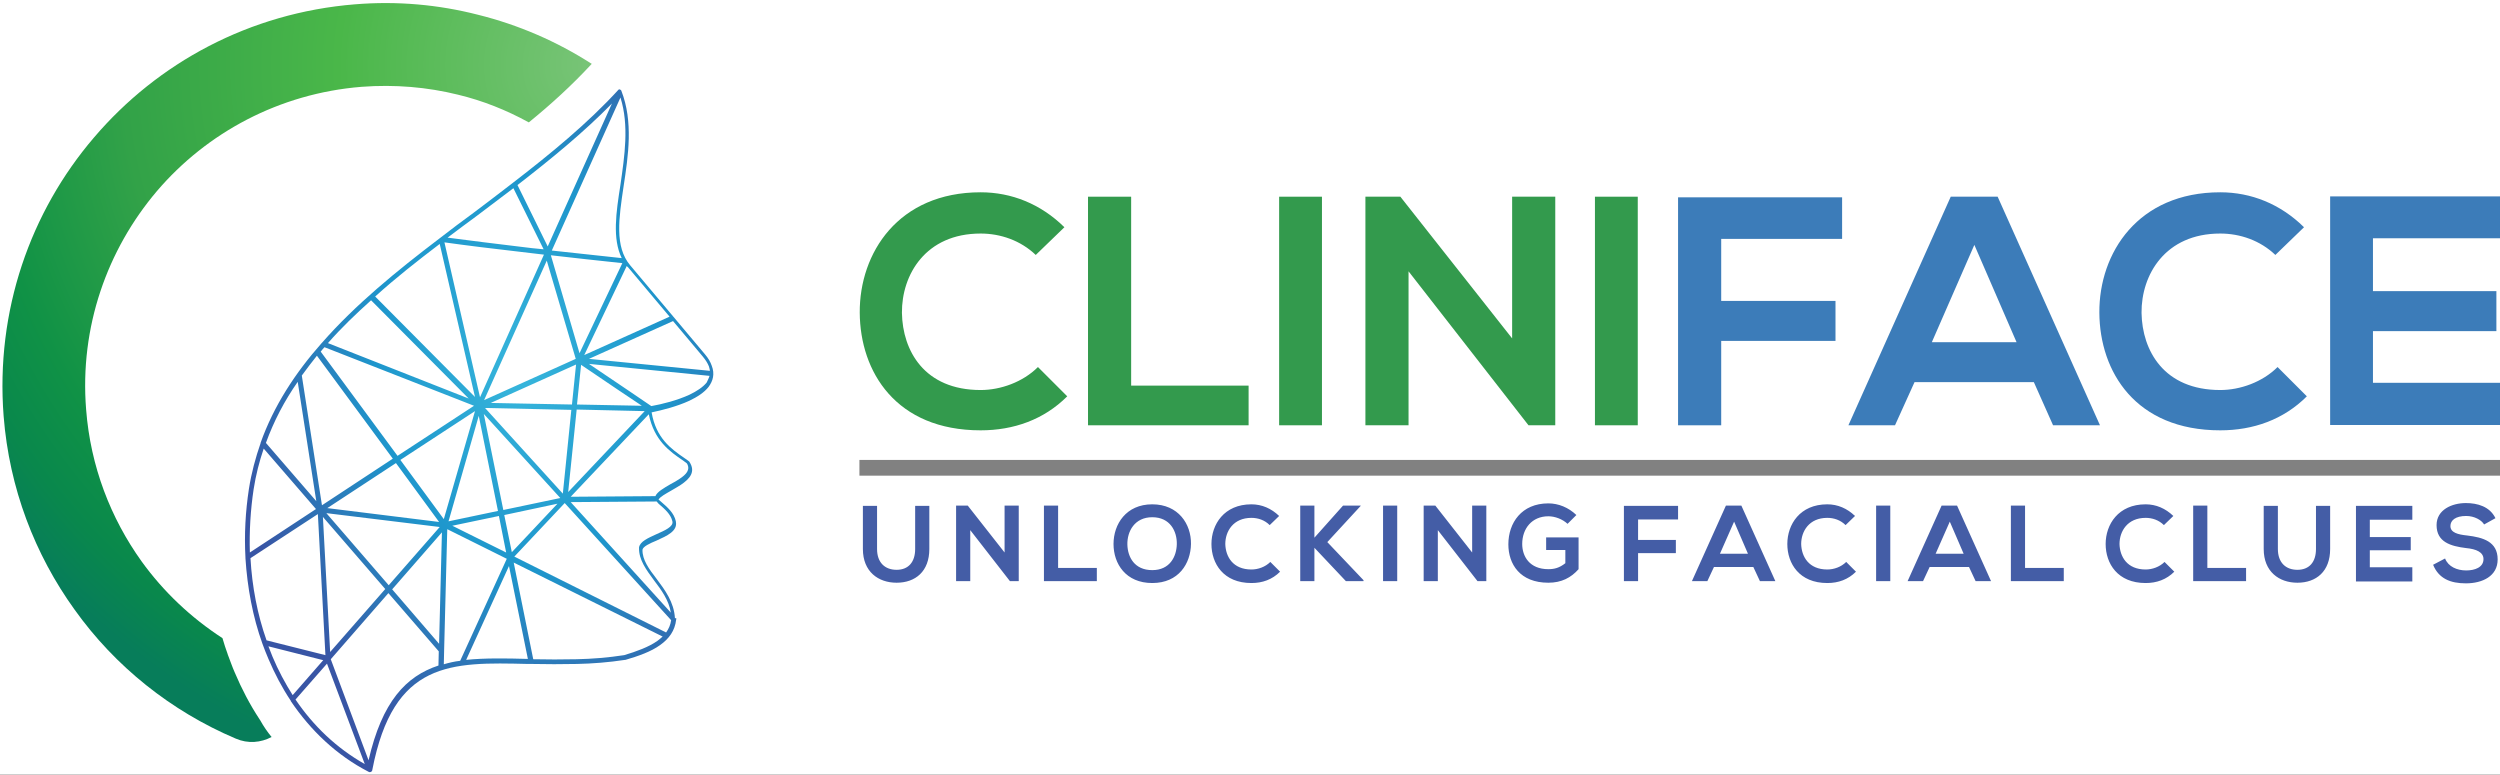<?xml version="1.0" encoding="UTF-8" standalone="no"?>
<!-- Generator: Adobe Illustrator 19.0.0, SVG Export Plug-In . SVG Version: 6.00 Build 0)  -->

<svg
   xmlns:dc="http://purl.org/dc/elements/1.1/"
   xmlns:cc="http://creativecommons.org/ns#"
   xmlns:rdf="http://www.w3.org/1999/02/22-rdf-syntax-ns#"
   xmlns:svg="http://www.w3.org/2000/svg"
   xmlns="http://www.w3.org/2000/svg"
   xmlns:sodipodi="http://sodipodi.sourceforge.net/DTD/sodipodi-0.dtd"
   xmlns:inkscape="http://www.inkscape.org/namespaces/inkscape"
   version="1.1"
   id="Layer_1"
   x="0px"
   y="0px"
   viewBox="0 0 397 123"
   xml:space="preserve"
   sodipodi:docname="cface_narrow.svg"
   width="397"
   height="123"
   inkscape:version="0.92.3 (2405546, 2018-03-11)"><rect x="0" y="0" width="397" height="123" fill="#333333" stroke="none"/><defs
   id="defs66" /><sodipodi:namedview
   pagecolor="#ffffff"
   bordercolor="#666666"
   borderopacity="1"
   objecttolerance="10"
   gridtolerance="10"
   guidetolerance="10"
   inkscape:pageopacity="0"
   inkscape:pageshadow="2"
   inkscape:window-width="1920"
   inkscape:window-height="1027"
   id="namedview64"
   showgrid="false"
   borderlayer="true"
   inkscape:showpageshadow="false"
   inkscape:zoom="4.97"
   inkscape:cx="168.05855"
   inkscape:cy="74.99408"
   inkscape:window-x="0"
   inkscape:window-y="0"
   inkscape:window-maximized="1"
   inkscape:current-layer="Layer_1" />
<style
   type="text/css"
   id="style2">
	.st0{fill-rule:evenodd;clip-rule:evenodd;fill:#FFFFFF;}
	.st1{fill-rule:evenodd;clip-rule:evenodd;fill:url(#SVGID_1_);}
	.st2{fill-rule:evenodd;clip-rule:evenodd;fill:url(#XMLID_77_);}
	.st3{fill-rule:evenodd;clip-rule:evenodd;fill:#339A4D;}
	.st4{fill-rule:evenodd;clip-rule:evenodd;fill:#3C7CB9;}
	.st5{fill-rule:evenodd;clip-rule:evenodd;fill:#445DA6;}
	.st6{fill-rule:evenodd;clip-rule:evenodd;fill:#818181;}
</style>
<g
   id="g61"
   transform="matrix(0.5,0,0,0.5,-156.473,-156.164)">
	<polygon
   id="XMLID_75_"
   class="st0"
   points="1421,871 710.5,871 0,871 0,0 710.5,0 1421,0 "
   style="clip-rule:evenodd;fill:#ffffff;fill-rule:evenodd" />
	<g
   id="g59">
		<g
   id="g34">
			
				<radialGradient
   id="SVGID_1_"
   cx="477.966"
   cy="430.61"
   r="127.101"
   gradientTransform="matrix(-0.079,-0.997,0.727,-0.057,202.436,931.847)"
   gradientUnits="userSpaceOnUse">
				<stop
   offset="0"
   style="stop-color:#37B6DC"
   id="stop5" />
				<stop
   offset="0.49"
   style="stop-color:#1E96CC"
   id="stop7" />
				<stop
   offset="0.63"
   style="stop-color:#2686C1"
   id="stop9" />
				<stop
   offset="0.76"
   style="stop-color:#2E76B7"
   id="stop11" />
				<stop
   offset="0.88"
   style="stop-color:#3266AE"
   id="stop13" />
				<stop
   offset="1"
   style="stop-color:#3855A5"
   id="stop15" />
			</radialGradient>
			<path
   class="st1"
   d="m 519,443.9 -24.8,26.2 26.9,-0.2 c 0.6,-1.4 2.6,-2.5 4.8,-3.8 1,-0.5 2,-1.1 2.9,-1.7 2.1,-1.4 3.5,-2.9 2.3,-4.9 -0.4,-0.3 -0.8,-0.6 -1.2,-0.9 -4.3,-2.9 -9.2,-6.4 -10.9,-14.7 z m 2.5,27.7 -27.3,0.2 31.8,35.1 c -0.6,-3.9 -3,-7.2 -5.3,-10.2 -2.5,-3.4 -4.9,-6.6 -4.8,-10.4 v 0 -0.1 c 0.3,-1.9 2.9,-3 5.5,-4.2 2.7,-1.2 5.5,-2.4 5.1,-4.1 v 0 c -0.5,-2.2 -2.3,-3.8 -4.4,-5.6 z m 6.2,37.5 v 0 0 0 0 0 c -0.4,3.6 -2.3,6.1 -5.1,8.1 -2.9,2.1 -6.9,3.5 -11,4.7 0,0 -0.1,0 -0.1,0 v 0 c -5.3,0.8 -10.4,1.2 -15.3,1.3 -4.9,0.1 -9.7,0.1 -14.2,0 v 0 h -1.4 c -24.5,-0.6 -42.7,-1 -49.4,33.6 0,0.3 -0.2,0.6 -0.5,0.7 -0.2,0.1 -0.4,0.1 -0.6,0 v 0 0 0 0 0 0 C 419.8,552.2 411.6,544.3 405.3,535 v 0 0 -0.1 0 c -2.8,-4.2 -5.1,-8.6 -7.1,-13.3 -0.7,-1.6 -1.3,-3.2 -1.9,-4.8 v 0 0 0 c -3.1,-8.6 -4.8,-17.9 -5.4,-27.2 0,-0.1 0,-0.1 0,-0.2 -0.4,-7.3 0,-14.6 1.1,-21.8 0.8,-5.1 2.1,-9.9 3.7,-14.5 0,0 0,-0.1 0,-0.1 4.2,-11.8 11,-22.2 19.4,-31.7 0,0 0.1,-0.1 0.1,-0.1 10.6,-12.1 23.7,-22.8 37.4,-33.2 v 0 0 0 0 c 3.6,-2.8 7.2,-5.5 10.9,-8.2 4.1,-3.1 8.2,-6.2 12.2,-9.3 v 0 0 0 0 0 c 12.2,-9.4 23.9,-19 33.6,-29.6 v 0 c 0.1,-0.1 0.2,-0.2 0.3,-0.2 v 0 0 0 0 0 0 0 0 0 0 0 0 0 0 0 0 0 0 0 0 0 0 0 0 0 0 0 0 0 0 0 0 0 0 0 0 0 0 0 0 c 0.2,0 0.3,0.1 0.5,0.2 0.1,0.1 0.2,0.2 0.2,0.3 3.8,9.8 2.2,20.5 0.7,30.3 -1.5,10.1 -2.9,19.2 2.1,25.1 l 23.7,28.2 c 1.1,1.3 1.8,2.5 2.2,3.7 1,2.6 0.4,4.8 -1,6.7 -1.4,1.8 -3.6,3.2 -6.1,4.4 -3.9,1.8 -8.6,3 -12,3.7 1.4,8.2 6.2,11.6 10.4,14.5 0.5,0.3 1,0.7 1.4,1 0.1,0.1 0.2,0.1 0.2,0.2 2.1,3.2 0.1,5.4 -2.7,7.3 -0.9,0.6 -2,1.2 -3,1.8 -1.9,1.1 -3.6,2 -4.1,2.9 l 0.6,0.5 c 2.3,2 4.3,3.7 4.9,6.4 v 0.1 c 0.6,3 -2.8,4.5 -6.1,6 -2.2,0.9 -4.3,1.9 -4.5,2.9 -0.1,3.2 2.1,6.2 4.5,9.3 2.7,3.6 5.5,7.4 5.8,12.4 v 0.1 0 c 0.5,-0.2 0.5,0.1 0.4,0.4 z m -1.6,0.2 c -0.2,1.5 -0.8,2.8 -1.6,3.9 l -48.2,-24.1 16,-17 z m -2.7,5.2 c -0.5,0.5 -1.1,0.9 -1.7,1.4 -2.7,1.9 -6.5,3.3 -10.5,4.5 -5.2,0.8 -10.2,1.2 -15.1,1.3 -4.8,0.1 -9.4,0.1 -13.8,0 L 476.1,491 Z m -42.8,7.1 -6,-29.5 -13.6,29.8 c 5.9,-0.6 12.5,-0.5 19.6,-0.3 z m -21.5,0.6 14.8,-32.4 -18.9,-9.4 -1,38.5 v 0.1 l -0.1,4.3 c 1.7,-0.5 3.4,-0.9 5.2,-1.1 z m -6.9,1.5 0.1,-4.5 -16,-18.5 -18.3,21 12,32.1 c 4.3,-18.7 11.9,-26.7 22.2,-30.1 z m -23.4,31.3 -12,-31.9 -10,11.4 c 5.7,8.4 13,15.4 22,20.5 z m -22.9,-21.9 9.7,-11.1 -17.4,-4.4 c 0.4,1.1 0.9,2.2 1.3,3.3 1.8,4.3 4,8.4 6.4,12.2 z m -8.3,-17.4 18.7,4.7 -2.4,-44.8 -21.4,14 c 0.5,9 2.2,17.9 5.1,26.1 z m -5.3,-27.9 21,-13.8 -16.6,-19.2 c -1.4,4.1 -2.5,8.4 -3.2,12.9 -1,6.6 -1.4,13.4 -1.2,20.1 z m 5.1,-34.8 16,18.5 -5.9,-37.9 c -4.2,6 -7.6,12.5 -10.1,19.4 z m 11.4,-21.4 6.4,41.2 22.5,-14.8 -24.1,-32.7 c -1.6,2 -3.2,4.1 -4.8,6.3 z m 6,-7.6 24.4,33.1 24.3,-15.9 -47.5,-18.6 c -0.4,0.4 -0.8,0.9 -1.2,1.4 z m 2.3,-2.7 44.7,17.6 -31,-31.2 c -4.8,4.3 -9.5,8.8 -13.7,13.6 z m 15,-14.8 31.7,31.9 -11.2,-48.6 c -7.1,5.4 -14.1,10.9 -20.5,16.7 z m 23,-18.7 c 6.9,0.9 14.8,1.9 23.2,2.9 2.4,0.3 4.8,0.6 7.3,0.8 L 476,372.1 c -3.8,2.9 -7.7,5.8 -11.5,8.7 -3.2,2.3 -6.3,4.7 -9.4,7 z m 22.2,-16.7 9.6,19.5 20.4,-45.4 c -9,9.2 -19.3,17.6 -30,25.9 z m 32.7,-27.8 -21.8,48.6 c 7.5,0.8 15,1.6 22.2,2.4 -3,-6.2 -1.8,-14.4 -0.4,-23.3 1.3,-9.1 2.8,-18.8 0,-27.7 z m 2,53.5 -13.5,28.3 27.1,-12.2 -13.2,-15.7 c -0.1,-0.1 -0.3,-0.2 -0.4,-0.4 z m 14.7,17.5 -26.7,12 38.4,3.8 c 0,-0.5 -0.2,-0.9 -0.3,-1.4 -0.4,-1 -1,-2 -2,-3.2 z m 11.6,17.4 -38.3,-3.8 c 10.4,7 18.2,12.3 19.8,13.4 3.4,-0.6 8.2,-1.8 12.1,-3.6 2.3,-1.1 4.3,-2.4 5.5,-3.9 0.3,-0.7 0.7,-1.4 0.9,-2.1 z m -20.6,11.2 -24.3,25.7 2.7,-26.2 z m -27.7,29.4 -16.9,3.6 2.4,11.8 z m -18.6,3.9 -14.8,3.1 17.1,8.5 z m -18.8,3.5 -36,-4.4 19.8,22.9 z m -37.1,-3.2 2.3,42.9 17.5,-20 z m 1.4,-2.8 35.5,4.4 -13.7,-18.7 z m 37,3.5 9.9,-34.3 -23.7,15.5 z m 14.9,-36.9 25.8,0.5 1.3,-12.7 z m 27,-14 -9.2,-31.2 -19.9,44.3 z m -7.9,-32.9 9.1,31.1 13.6,-28.6 c -7.4,-0.8 -15.1,-1.6 -22.7,-2.5 z m 9.6,34.8 -1.3,12.6 20.6,0.4 c -3.5,-2.3 -10.6,-7.1 -19.3,-13 z m -32.1,10.3 20.3,-45.3 c -2.6,-0.3 -5.1,-0.6 -7.6,-0.9 -8.7,-1 -16.9,-2 -24,-3 z m 5.7,36.1 -6.1,-30.2 -9.6,33.5 z m -4.5,-30.8 6.2,30.5 18.1,-3.8 z m -29.1,55.7 14.9,17.3 0.9,-35.4 z m 29.5,-57.6 27.4,0.6 -2.7,26.6 z"
   id="path18"
   style="clip-rule:evenodd;fill:url(#SVGID_1_);fill-rule:evenodd"
   inkscape:connector-curvature="0" />
			<radialGradient
   id="XMLID_77_"
   cx="500.743"
   cy="332.896"
   r="236.455"
   gradientUnits="userSpaceOnUse">
				<stop
   offset="0"
   style="stop-color:#78C477"
   id="stop20" />
				<stop
   offset="0.34"
   style="stop-color:#4AB749"
   id="stop22" />
				<stop
   offset="0.63"
   style="stop-color:#32A248"
   id="stop24" />
				<stop
   offset="0.82"
   style="stop-color:#109246"
   id="stop26" />
				<stop
   offset="0.92"
   style="stop-color:#09884C"
   id="stop28" />
				<stop
   offset="1"
   style="stop-color:#077D5A"
   id="stop30" />
			</radialGradient>
			<path
   id="XMLID_35_"
   class="st2"
   d="m 399.2,546.4 c -3.4,1.8 -7.5,2.2 -11.4,0.5 -20.5,-8.7 -38.3,-22.9 -51.2,-41 -12.6,-17.5 -20.7,-38.5 -22.5,-61.4 -2.6,-33.5 8.5,-64.9 28.7,-88.5 20.2,-23.7 49.4,-39.6 82.9,-42.3 13.4,-1.1 26.5,0.1 39,3.3 12.9,3.2 25.1,8.5 36,15.5 l 0.2,0.1 -0.2,0.2 c -6.1,6.6 -12.8,12.7 -19.8,18.4 -7.1,-3.9 -14.6,-6.9 -22.5,-8.8 -9.7,-2.4 -20,-3.3 -30.6,-2.5 -26.2,2.1 -49.2,14.6 -65,33.1 -15.8,18.6 -24.6,43.2 -22.5,69.4 1.4,18.1 7.8,34.5 17.6,48.2 7,9.7 15.7,17.9 25.7,24.4 0.5,1.8 1.1,3.5 1.7,5.2 v 0.1 l 0.1,0.2 c 0.7,1.8 1.3,3.6 2.1,5.4 2.2,5.2 4.8,10.2 7.9,14.9 v 0 l 0.2,0.3 c 1.1,2 2.3,3.7 3.6,5.3 z"
   style="clip-rule:evenodd;fill:url(#XMLID_77_);fill-rule:evenodd"
   inkscape:connector-curvature="0" />
		</g>
		<g
   id="g57">
			<g
   id="g46">
				<path
   id="XMLID_34_"
   class="st3"
   d="m 642.6,428.9 c -4.8,4.8 -11.9,7.3 -18.2,7.3 -17.9,0 -24.8,-12.5 -25,-24.5 -0.1,-12.1 7.5,-25.2 25,-25.2 6.3,0 12.7,2.2 17.5,6.8 l 9.1,-8.8 c -7.5,-7.4 -16.8,-11.1 -26.6,-11.1 -26.2,0 -38.5,19.3 -38.4,38.2 0.1,18.8 11.5,37.4 38.4,37.4 10.5,0 20.1,-3.4 27.5,-10.8 z"
   inkscape:connector-curvature="0"
   style="clip-rule:evenodd;fill:#339a4d;fill-rule:evenodd" />
				<polygon
   id="XMLID_33_"
   class="st3"
   points="709.5,434.8 672.2,434.8 672.2,374.8 658.5,374.8 658.5,447.4 709.5,447.4 "
   style="clip-rule:evenodd;fill:#339a4d;fill-rule:evenodd" />
				<rect
   id="XMLID_32_"
   x="719.2"
   y="374.8"
   class="st3"
   width="13.6"
   height="72.6"
   style="clip-rule:evenodd;fill:#339a4d;fill-rule:evenodd" />
				<polygon
   id="XMLID_31_"
   class="st3"
   points="760.3,447.4 760.3,398.5 798.4,447.4 806.9,447.4 806.9,374.8 793.2,374.8 793.2,419.8 757.7,374.8 746.6,374.8 746.6,447.4 "
   style="clip-rule:evenodd;fill:#339a4d;fill-rule:evenodd" />
				<rect
   id="XMLID_30_"
   x="819.5"
   y="374.8"
   class="st3"
   width="13.6"
   height="72.6"
   style="clip-rule:evenodd;fill:#339a4d;fill-rule:evenodd" />
				<polygon
   id="XMLID_29_"
   class="st4"
   points="859.6,388.2 898,388.2 898,375 845.9,375 845.9,447.4 859.6,447.4 859.6,420.6 895.9,420.6 895.9,407.9 859.6,407.9 "
   style="clip-rule:evenodd;fill:#3c7cb9;fill-rule:evenodd" />
				<path
   class="st4"
   d="m 965,447.4 h 14.9 L 947.4,374.8 H 932.5 L 900,447.4 h 14.8 l 6.2,-13.7 h 37.9 z M 953.4,421 H 926.5 L 940,390.1 Z"
   id="path42"
   inkscape:connector-curvature="0"
   style="clip-rule:evenodd;fill:#3c7cb9;fill-rule:evenodd" />
				<path
   id="XMLID_26_"
   class="st4"
   d="m 1036.3,428.9 c -4.8,4.8 -11.9,7.3 -18.2,7.3 -17.9,0 -24.8,-12.5 -25,-24.5 -0.1,-12.1 7.5,-25.2 25,-25.2 6.3,0 12.7,2.2 17.5,6.8 l 9.1,-8.8 c -7.5,-7.4 -16.8,-11.1 -26.6,-11.1 -26.2,0 -38.5,19.3 -38.4,38.2 0.1,18.8 11.5,37.4 38.4,37.4 10.5,0 20.1,-3.4 27.5,-10.8 z"
   inkscape:connector-curvature="0"
   style="clip-rule:evenodd;fill:#3c7cb9;fill-rule:evenodd" />
				<path
   id="XMLID_25_"
   class="st4"
   d="m 1107.3,433.9 h -40.7 v -16.4 h 39.2 v -12.7 h -39.2 V 388 h 40.7 V 374.7 H 1053 c 0,24.2 0,48.5 0,72.6 h 54.3 z"
   inkscape:connector-curvature="0"
   style="clip-rule:evenodd;fill:#3c7cb9;fill-rule:evenodd" />
			</g>
			<g
   id="g54">
				<path
   class="st5"
   d="m 603.6,473 v 13.7 c 0,4.1 -2.1,6.6 -5.9,6.6 -3.7,0 -6.2,-2.3 -6.2,-6.6 V 473 H 587 v 13.7 c 0,7.2 4.9,10.7 10.7,10.7 6,0 10.4,-3.6 10.4,-10.7 V 473 Z m 28.4,14.8 -11.7,-14.9 h -3.7 v 24 h 4.5 v -16.2 l 12.6,16.2 v 0 h 2.8 v -24 H 632 Z m 12.5,-14.9 v 24 h 16.8 v -4.2 H 649 v -19.8 z m 34.4,-0.4 c -8.3,0 -12.3,6.3 -12.3,12.6 0,6.3 3.9,12.4 12.3,12.4 8.4,0 12.2,-6.2 12.3,-12.4 0.1,-6.3 -4,-12.6 -12.3,-12.6 z m 0,4.1 c 5.7,0 7.9,4.5 7.8,8.6 -0.1,3.9 -2.2,8.2 -7.8,8.2 -5.7,0 -7.8,-4.2 -7.9,-8.1 -0.1,-4.2 2.3,-8.7 7.9,-8.7 z m 37.5,14.2 c -1.6,1.6 -3.9,2.4 -6,2.4 -5.9,0 -8.2,-4.1 -8.3,-8.1 0,-4 2.5,-8.3 8.3,-8.3 2.1,0 4.2,0.7 5.8,2.3 l 3,-2.9 c -2.5,-2.4 -5.5,-3.7 -8.8,-3.7 -8.7,0 -12.7,6.4 -12.7,12.6 0,6.2 3.8,12.4 12.7,12.4 3.5,0 6.6,-1.1 9.1,-3.6 z m 28.7,-17.9 h -5.6 l -9.1,10.2 v -10.2 h -4.5 v 24 h 4.5 v -10.6 l 10,10.6 h 5.6 v -0.3 L 734.5,484.5 745.1,473 Z m 11.6,24 v -24 h -4.5 v 24 z m 23.8,-9.1 -11.7,-14.9 h -3.7 v 24 h 4.5 v -16.2 l 12.6,16.2 v 0 h 2.8 v -24 h -4.5 z m 33.1,-11.9 c -2.5,-2.4 -5.7,-3.7 -8.9,-3.7 -8.5,0 -12.7,6.2 -12.7,13 0,6.3 3.7,12.2 12.7,12.2 4.2,0 7.2,-1.6 9.6,-4.3 V 483 H 804 v 4 h 6.1 v 4.2 c -1.9,1.5 -3.5,1.9 -5.4,1.9 -6,0 -8.3,-4.1 -8.3,-8 0,-4.9 3.1,-8.8 8.3,-8.8 2.1,0 4.5,0.9 6.1,2.4 z"
   id="path48"
   inkscape:connector-curvature="0"
   style="clip-rule:evenodd;fill:#445da6;fill-rule:evenodd" />
				<path
   class="st5"
   d="M 833.2,496.9 V 488 h 12 v -4.2 h -12 v -6.5 h 12.7 V 473 h -17.2 v 23.9 z m 38.7,0 h 4.9 l -10.8,-24 h -4.9 l -10.8,24 h 4.9 l 2.1,-4.5 h 12.5 z m -3.8,-8.7 h -8.9 l 4.5,-10.2 z m 31.2,2.6 c -1.6,1.6 -3.9,2.4 -6,2.4 -5.9,0 -8.2,-4.1 -8.3,-8.1 0,-4 2.5,-8.3 8.3,-8.3 2.1,0 4.2,0.7 5.8,2.3 l 3,-2.9 c -2.5,-2.4 -5.5,-3.7 -8.8,-3.7 -8.7,0 -12.7,6.4 -12.7,12.6 0,6.2 3.8,12.4 12.7,12.4 3.5,0 6.6,-1.1 9.1,-3.6 z m 14,6.1 v -24 h -4.5 v 24 z m 27.1,0 h 4.9 l -10.8,-24 h -4.9 l -10.8,24 h 4.9 l 2.1,-4.5 h 12.5 z m -3.8,-8.7 h -8.9 l 4.5,-10.2 z m 15,-15.3 v 24 h 16.8 v -4.2 h -12.3 v -19.8 z"
   id="path50"
   inkscape:connector-curvature="0"
   style="clip-rule:evenodd;fill:#445da6;fill-rule:evenodd" />
				<path
   class="st5"
   d="m 1000.4,490.8 c -1.6,1.6 -3.9,2.4 -6,2.4 -5.9,0 -8.2,-4.1 -8.3,-8.1 0,-4 2.5,-8.3 8.3,-8.3 2.1,0 4.2,0.7 5.8,2.3 l 3,-2.9 c -2.5,-2.4 -5.5,-3.7 -8.8,-3.7 -8.7,0 -12.7,6.4 -12.7,12.6 0,6.2 3.8,12.4 12.7,12.4 3.5,0 6.6,-1.1 9.1,-3.6 z m 9.1,-17.9 v 24 h 16.8 v -4.2 H 1014 v -19.8 z m 39,0.1 v 13.7 c 0,4.1 -2.1,6.6 -5.9,6.6 -3.7,0 -6.2,-2.3 -6.2,-6.6 V 473 h -4.5 v 13.7 c 0,7.2 4.9,10.7 10.7,10.7 6,0 10.4,-3.6 10.4,-10.7 V 473 Z m 30.6,19.5 h -13.5 v -5.4 h 13 v -4.2 h -13 v -5.5 h 13.5 V 473 h -17.9 c 0,8 0,16 0,24 h 17.9 z m 26.4,-15.6 c -1.8,-3.7 -5.7,-4.8 -9.4,-4.8 -4.4,0 -9.3,2.1 -9.3,7 0,5.4 4.5,6.7 9.4,7.3 3.2,0.3 5.5,1.3 5.5,3.5 0,2.6 -2.7,3.6 -5.5,3.6 -2.9,0 -5.7,-1.2 -6.7,-3.8 l -3.8,2 c 1.8,4.4 5.5,5.9 10.4,5.9 5.3,0 10.1,-2.3 10.1,-7.6 0,-5.7 -4.7,-7 -9.7,-7.6 -2.9,-0.3 -5.3,-0.9 -5.3,-3 0,-1.8 1.6,-3.2 5,-3.2 2.6,0 4.9,1.3 5.7,2.7 z"
   id="path52"
   inkscape:connector-curvature="0"
   style="clip-rule:evenodd;fill:#445da6;fill-rule:evenodd" />
			</g>
			<polygon
   id="XMLID_1_"
   class="st6"
   points="585.9,458.4 585.9,463.4 732.1,463.4 961.2,463.4 1107.3,463.4 1107.3,458.4 961.2,458.4 732.1,458.4 "
   style="clip-rule:evenodd;fill:#818181;fill-rule:evenodd" />
		</g>
	</g>
</g>
</svg>